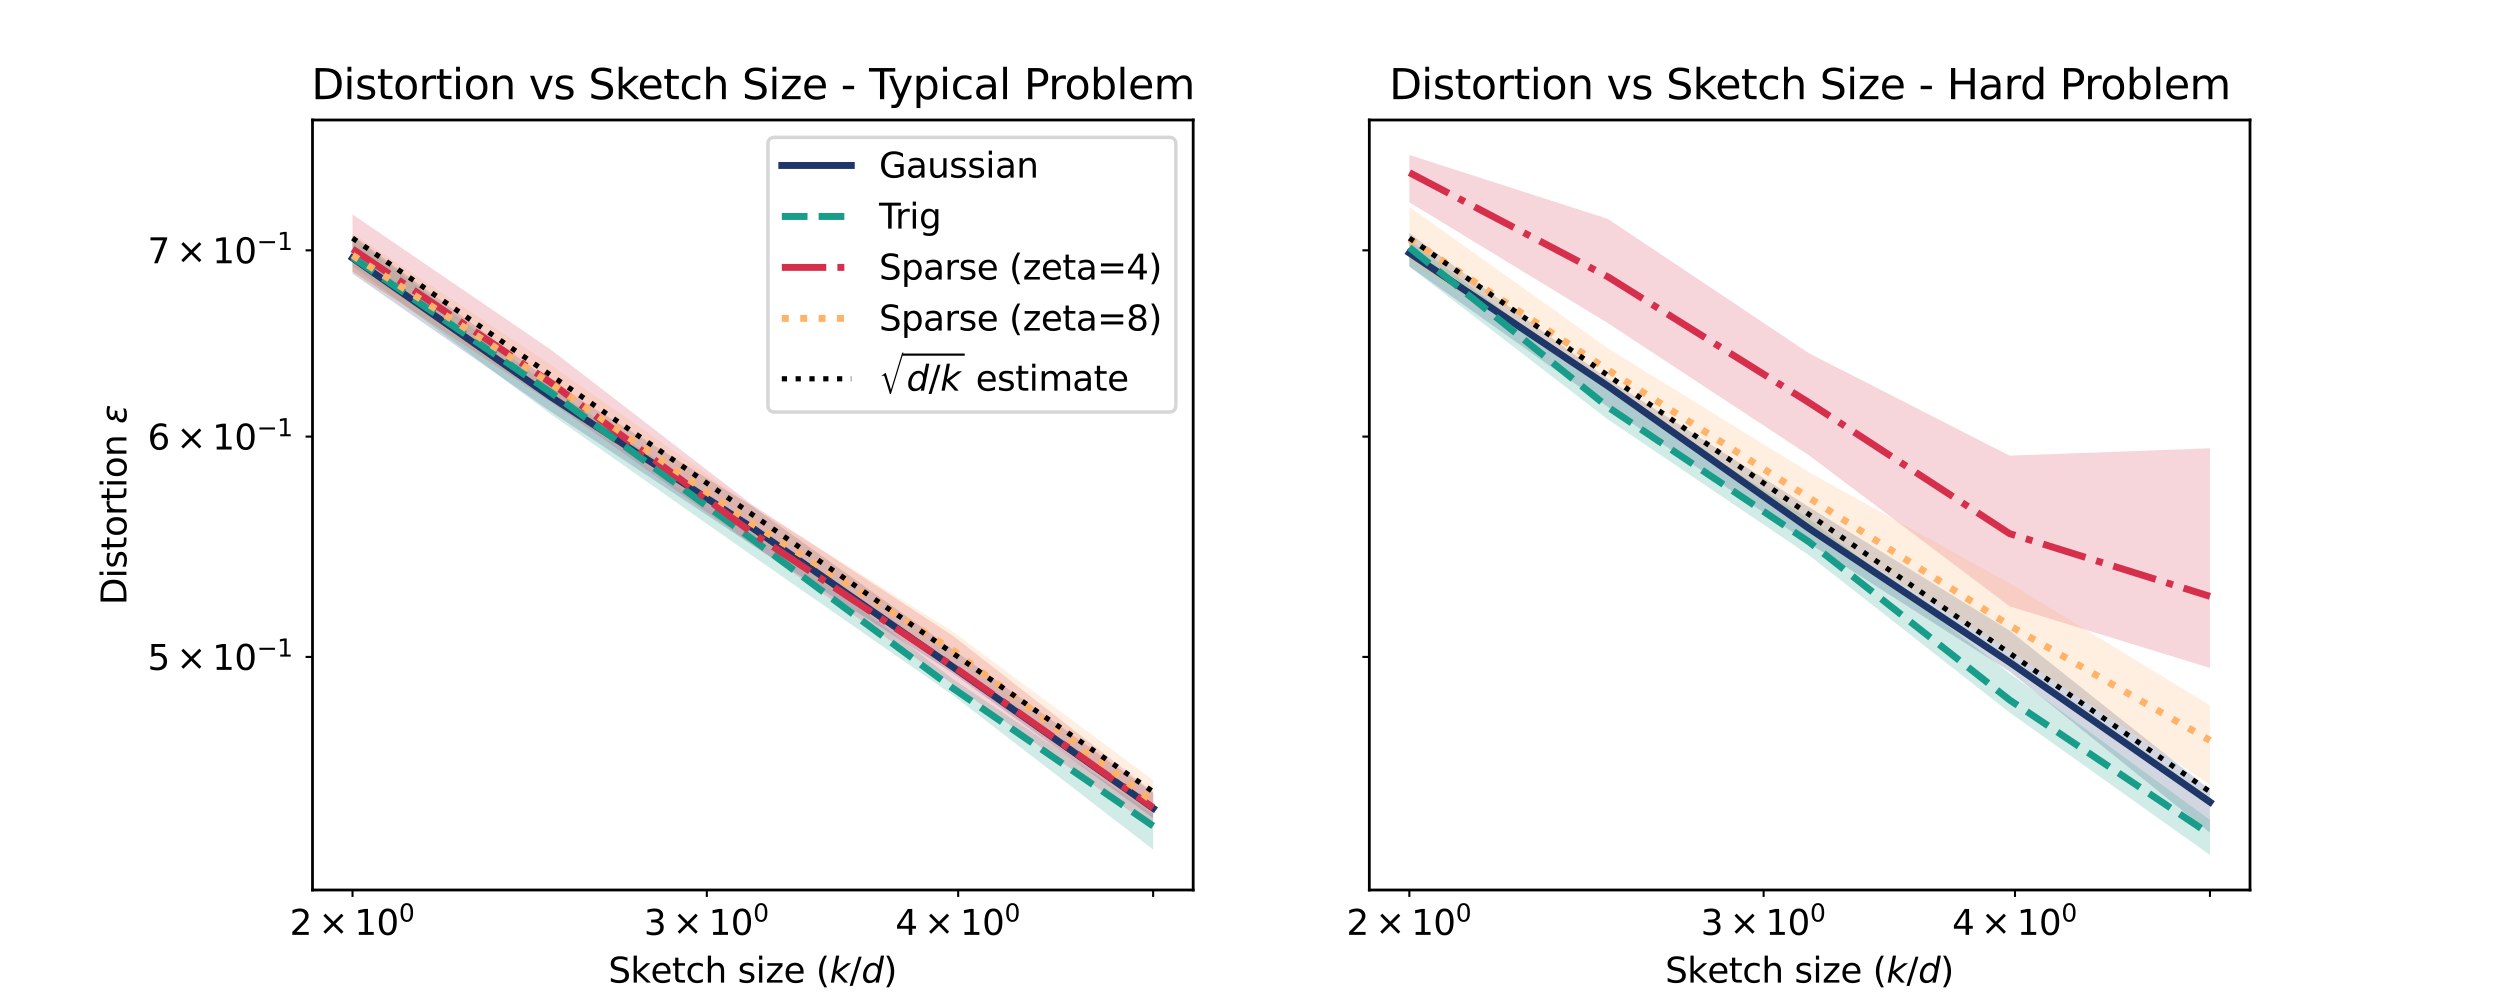 <?xml version="1.0" encoding="utf-8" standalone="no"?>
<!DOCTYPE svg PUBLIC "-//W3C//DTD SVG 1.1//EN"
  "http://www.w3.org/Graphics/SVG/1.1/DTD/svg11.dtd">
<svg xmlns:xlink="http://www.w3.org/1999/xlink" width="720pt" height="288pt" viewBox="0 0 720 288" xmlns="http://www.w3.org/2000/svg" version="1.1">
 <defs>
  <style type="text/css">*{stroke-linejoin: round; stroke-linecap: butt}</style>
 </defs>
 <g id="figure_1">
  <g id="patch_1">
   <path d="M 0 288 
L 720 288 
L 720 0 
L 0 0 
z
" style="fill: #ffffff"/>
  </g>
  <g id="axes_1">
   <g id="patch_2">
    <path d="M 90 256.32 
L 343.636 256.32 
L 343.636 34.56 
L 90 34.56 
z
" style="fill: #ffffff"/>
   </g>
   <g id="PolyCollection_1">
    <path d="M 101.529 67.763 
L 101.529 78.806 
L 158.686 118.578 
L 216.637 157.011 
L 274.377 193.891 
L 332.107 235.598 
L 332.107 228.342 
L 332.107 228.342 
L 274.377 186.981 
L 216.637 145.793 
L 158.686 109.908 
L 101.529 67.763 
z
" clip-path="url(#pd3608e99d9)" style="fill: #1e3668; fill-opacity: 0.2"/>
   </g>
   <g id="PolyCollection_2">
    <path d="M 101.529 68.13 
L 101.529 76.683 
L 158.686 119.328 
L 216.637 160.026 
L 274.377 200.189 
L 332.107 244.676 
L 332.107 234.236 
L 332.107 234.236 
L 274.377 195.541 
L 216.637 151.279 
L 158.686 111.619 
L 101.529 68.13 
z
" clip-path="url(#pd3608e99d9)" style="fill: #199d8b; fill-opacity: 0.2"/>
   </g>
   <g id="PolyCollection_3">
    <path d="M 101.529 61.755 
L 101.529 78.164 
L 158.686 115.779 
L 216.637 156.81 
L 274.377 196.991 
L 332.107 238.387 
L 332.107 228.068 
L 332.107 228.068 
L 274.377 183.063 
L 216.637 145.38 
L 158.686 100.737 
L 101.529 61.755 
z
" clip-path="url(#pd3608e99d9)" style="fill: #d52f4c; fill-opacity: 0.2"/>
   </g>
   <g id="PolyCollection_4">
    <path d="M 101.529 67.262 
L 101.529 78.158 
L 158.686 115.506 
L 216.637 154.73 
L 274.377 193.469 
L 332.107 234.984 
L 332.107 224.715 
L 332.107 224.715 
L 274.377 181.899 
L 216.637 145.771 
L 158.686 105.146 
L 101.529 67.262 
z
" clip-path="url(#pd3608e99d9)" style="fill: #ffb268; fill-opacity: 0.2"/>
   </g>
   <g id="matplotlib.axis_1">
    <g id="xtick_1">
     <g id="line2d_1">
      <defs>
       <path id="m81499f691a" d="M 0 0 
L 0 2 
" style="stroke: #000000; stroke-width: 0.6"/>
      </defs>
      <g>
       <use xlink:href="#m81499f691a" x="101.529" y="256.32" style="stroke: #000000; stroke-width: 0.6"/>
      </g>
     </g>
     <g id="text_1">
      <!-- $\mathdefault{2\times10^{0}}$ -->
      <g transform="translate(83.429 269.318) scale(0.1 -0.1)">
       <defs>
        <path id="DejaVuSans-32" d="M 1228 531 
L 3431 531 
L 3431 0 
L 469 0 
L 469 531 
Q 828 903 1448 1529 
Q 2069 2156 2228 2338 
Q 2531 2678 2651 2914 
Q 2772 3150 2772 3378 
Q 2772 3750 2511 3984 
Q 2250 4219 1831 4219 
Q 1534 4219 1204 4116 
Q 875 4013 500 3803 
L 500 4441 
Q 881 4594 1212 4672 
Q 1544 4750 1819 4750 
Q 2544 4750 2975 4387 
Q 3406 4025 3406 3419 
Q 3406 3131 3298 2873 
Q 3191 2616 2906 2266 
Q 2828 2175 2409 1742 
Q 1991 1309 1228 531 
z
" transform="scale(0.016)"/>
        <path id="DejaVuSans-d7" d="M 4488 3438 
L 3059 2003 
L 4488 575 
L 4116 197 
L 2681 1631 
L 1247 197 
L 878 575 
L 2303 2003 
L 878 3438 
L 1247 3816 
L 2681 2381 
L 4116 3816 
L 4488 3438 
z
" transform="scale(0.016)"/>
        <path id="DejaVuSans-31" d="M 794 531 
L 1825 531 
L 1825 4091 
L 703 3866 
L 703 4441 
L 1819 4666 
L 2450 4666 
L 2450 531 
L 3481 531 
L 3481 0 
L 794 0 
L 794 531 
z
" transform="scale(0.016)"/>
        <path id="DejaVuSans-30" d="M 2034 4250 
Q 1547 4250 1301 3770 
Q 1056 3291 1056 2328 
Q 1056 1369 1301 889 
Q 1547 409 2034 409 
Q 2525 409 2770 889 
Q 3016 1369 3016 2328 
Q 3016 3291 2770 3770 
Q 2525 4250 2034 4250 
z
M 2034 4750 
Q 2819 4750 3233 4129 
Q 3647 3509 3647 2328 
Q 3647 1150 3233 529 
Q 2819 -91 2034 -91 
Q 1250 -91 836 529 
Q 422 1150 422 2328 
Q 422 3509 836 4129 
Q 1250 4750 2034 4750 
z
" transform="scale(0.016)"/>
       </defs>
       <use xlink:href="#DejaVuSans-32" transform="translate(0 0.766)"/>
       <use xlink:href="#DejaVuSans-d7" transform="translate(83.105 0.766)"/>
       <use xlink:href="#DejaVuSans-31" transform="translate(186.377 0.766)"/>
       <use xlink:href="#DejaVuSans-30" transform="translate(250 0.766)"/>
       <use xlink:href="#DejaVuSans-30" transform="translate(314.58 39.047) scale(0.7)"/>
      </g>
     </g>
    </g>
    <g id="xtick_2">
     <g id="line2d_2">
      <g>
       <use xlink:href="#m81499f691a" x="203.562" y="256.32" style="stroke: #000000; stroke-width: 0.6"/>
      </g>
     </g>
     <g id="text_2">
      <!-- $\mathdefault{3\times10^{0}}$ -->
      <g transform="translate(185.462 269.318) scale(0.1 -0.1)">
       <defs>
        <path id="DejaVuSans-33" d="M 2597 2516 
Q 3050 2419 3304 2112 
Q 3559 1806 3559 1356 
Q 3559 666 3084 287 
Q 2609 -91 1734 -91 
Q 1441 -91 1130 -33 
Q 819 25 488 141 
L 488 750 
Q 750 597 1062 519 
Q 1375 441 1716 441 
Q 2309 441 2620 675 
Q 2931 909 2931 1356 
Q 2931 1769 2642 2001 
Q 2353 2234 1838 2234 
L 1294 2234 
L 1294 2753 
L 1863 2753 
Q 2328 2753 2575 2939 
Q 2822 3125 2822 3475 
Q 2822 3834 2567 4026 
Q 2313 4219 1838 4219 
Q 1578 4219 1281 4162 
Q 984 4106 628 3988 
L 628 4550 
Q 988 4650 1302 4700 
Q 1616 4750 1894 4750 
Q 2613 4750 3031 4423 
Q 3450 4097 3450 3541 
Q 3450 3153 3228 2886 
Q 3006 2619 2597 2516 
z
" transform="scale(0.016)"/>
       </defs>
       <use xlink:href="#DejaVuSans-33" transform="translate(0 0.766)"/>
       <use xlink:href="#DejaVuSans-d7" transform="translate(83.105 0.766)"/>
       <use xlink:href="#DejaVuSans-31" transform="translate(186.377 0.766)"/>
       <use xlink:href="#DejaVuSans-30" transform="translate(250 0.766)"/>
       <use xlink:href="#DejaVuSans-30" transform="translate(314.58 39.047) scale(0.7)"/>
      </g>
     </g>
    </g>
    <g id="xtick_3">
     <g id="line2d_3">
      <g>
       <use xlink:href="#m81499f691a" x="275.955" y="256.32" style="stroke: #000000; stroke-width: 0.6"/>
      </g>
     </g>
     <g id="text_3">
      <!-- $\mathdefault{4\times10^{0}}$ -->
      <g transform="translate(257.855 269.318) scale(0.1 -0.1)">
       <defs>
        <path id="DejaVuSans-34" d="M 2419 4116 
L 825 1625 
L 2419 1625 
L 2419 4116 
z
M 2253 4666 
L 3047 4666 
L 3047 1625 
L 3713 1625 
L 3713 1100 
L 3047 1100 
L 3047 0 
L 2419 0 
L 2419 1100 
L 313 1100 
L 313 1709 
L 2253 4666 
z
" transform="scale(0.016)"/>
       </defs>
       <use xlink:href="#DejaVuSans-34" transform="translate(0 0.766)"/>
       <use xlink:href="#DejaVuSans-d7" transform="translate(83.105 0.766)"/>
       <use xlink:href="#DejaVuSans-31" transform="translate(186.377 0.766)"/>
       <use xlink:href="#DejaVuSans-30" transform="translate(250 0.766)"/>
       <use xlink:href="#DejaVuSans-30" transform="translate(314.58 39.047) scale(0.7)"/>
      </g>
     </g>
    </g>
    <g id="xtick_4">
     <g id="line2d_4">
      <g>
       <use xlink:href="#m81499f691a" x="332.107" y="256.32" style="stroke: #000000; stroke-width: 0.6"/>
      </g>
     </g>
    </g>
    <g id="text_4">
     <!-- Sketch size ($k/d$) -->
     <g transform="translate(175.218 282.997) scale(0.1 -0.1)">
      <defs>
       <path id="DejaVuSans-53" d="M 3425 4513 
L 3425 3897 
Q 3066 4069 2747 4153 
Q 2428 4238 2131 4238 
Q 1616 4238 1336 4038 
Q 1056 3838 1056 3469 
Q 1056 3159 1242 3001 
Q 1428 2844 1947 2747 
L 2328 2669 
Q 3034 2534 3370 2195 
Q 3706 1856 3706 1288 
Q 3706 609 3251 259 
Q 2797 -91 1919 -91 
Q 1588 -91 1214 -16 
Q 841 59 441 206 
L 441 856 
Q 825 641 1194 531 
Q 1563 422 1919 422 
Q 2459 422 2753 634 
Q 3047 847 3047 1241 
Q 3047 1584 2836 1778 
Q 2625 1972 2144 2069 
L 1759 2144 
Q 1053 2284 737 2584 
Q 422 2884 422 3419 
Q 422 4038 858 4394 
Q 1294 4750 2059 4750 
Q 2388 4750 2728 4690 
Q 3069 4631 3425 4513 
z
" transform="scale(0.016)"/>
       <path id="DejaVuSans-6b" d="M 581 4863 
L 1159 4863 
L 1159 1991 
L 2875 3500 
L 3609 3500 
L 1753 1863 
L 3688 0 
L 2938 0 
L 1159 1709 
L 1159 0 
L 581 0 
L 581 4863 
z
" transform="scale(0.016)"/>
       <path id="DejaVuSans-65" d="M 3597 1894 
L 3597 1613 
L 953 1613 
Q 991 1019 1311 708 
Q 1631 397 2203 397 
Q 2534 397 2845 478 
Q 3156 559 3463 722 
L 3463 178 
Q 3153 47 2828 -22 
Q 2503 -91 2169 -91 
Q 1331 -91 842 396 
Q 353 884 353 1716 
Q 353 2575 817 3079 
Q 1281 3584 2069 3584 
Q 2775 3584 3186 3129 
Q 3597 2675 3597 1894 
z
M 3022 2063 
Q 3016 2534 2758 2815 
Q 2500 3097 2075 3097 
Q 1594 3097 1305 2825 
Q 1016 2553 972 2059 
L 3022 2063 
z
" transform="scale(0.016)"/>
       <path id="DejaVuSans-74" d="M 1172 4494 
L 1172 3500 
L 2356 3500 
L 2356 3053 
L 1172 3053 
L 1172 1153 
Q 1172 725 1289 603 
Q 1406 481 1766 481 
L 2356 481 
L 2356 0 
L 1766 0 
Q 1100 0 847 248 
Q 594 497 594 1153 
L 594 3053 
L 172 3053 
L 172 3500 
L 594 3500 
L 594 4494 
L 1172 4494 
z
" transform="scale(0.016)"/>
       <path id="DejaVuSans-63" d="M 3122 3366 
L 3122 2828 
Q 2878 2963 2633 3030 
Q 2388 3097 2138 3097 
Q 1578 3097 1268 2742 
Q 959 2388 959 1747 
Q 959 1106 1268 751 
Q 1578 397 2138 397 
Q 2388 397 2633 464 
Q 2878 531 3122 666 
L 3122 134 
Q 2881 22 2623 -34 
Q 2366 -91 2075 -91 
Q 1284 -91 818 406 
Q 353 903 353 1747 
Q 353 2603 823 3093 
Q 1294 3584 2113 3584 
Q 2378 3584 2631 3529 
Q 2884 3475 3122 3366 
z
" transform="scale(0.016)"/>
       <path id="DejaVuSans-68" d="M 3513 2113 
L 3513 0 
L 2938 0 
L 2938 2094 
Q 2938 2591 2744 2837 
Q 2550 3084 2163 3084 
Q 1697 3084 1428 2787 
Q 1159 2491 1159 1978 
L 1159 0 
L 581 0 
L 581 4863 
L 1159 4863 
L 1159 2956 
Q 1366 3272 1645 3428 
Q 1925 3584 2291 3584 
Q 2894 3584 3203 3211 
Q 3513 2838 3513 2113 
z
" transform="scale(0.016)"/>
       <path id="DejaVuSans-20" transform="scale(0.016)"/>
       <path id="DejaVuSans-73" d="M 2834 3397 
L 2834 2853 
Q 2591 2978 2328 3040 
Q 2066 3103 1784 3103 
Q 1356 3103 1142 2972 
Q 928 2841 928 2578 
Q 928 2378 1081 2264 
Q 1234 2150 1697 2047 
L 1894 2003 
Q 2506 1872 2764 1633 
Q 3022 1394 3022 966 
Q 3022 478 2636 193 
Q 2250 -91 1575 -91 
Q 1294 -91 989 -36 
Q 684 19 347 128 
L 347 722 
Q 666 556 975 473 
Q 1284 391 1588 391 
Q 1994 391 2212 530 
Q 2431 669 2431 922 
Q 2431 1156 2273 1281 
Q 2116 1406 1581 1522 
L 1381 1569 
Q 847 1681 609 1914 
Q 372 2147 372 2553 
Q 372 3047 722 3315 
Q 1072 3584 1716 3584 
Q 2034 3584 2315 3537 
Q 2597 3491 2834 3397 
z
" transform="scale(0.016)"/>
       <path id="DejaVuSans-69" d="M 603 3500 
L 1178 3500 
L 1178 0 
L 603 0 
L 603 3500 
z
M 603 4863 
L 1178 4863 
L 1178 4134 
L 603 4134 
L 603 4863 
z
" transform="scale(0.016)"/>
       <path id="DejaVuSans-7a" d="M 353 3500 
L 3084 3500 
L 3084 2975 
L 922 459 
L 3084 459 
L 3084 0 
L 275 0 
L 275 525 
L 2438 3041 
L 353 3041 
L 353 3500 
z
" transform="scale(0.016)"/>
       <path id="DejaVuSans-28" d="M 1984 4856 
Q 1566 4138 1362 3434 
Q 1159 2731 1159 2009 
Q 1159 1288 1364 580 
Q 1569 -128 1984 -844 
L 1484 -844 
Q 1016 -109 783 600 
Q 550 1309 550 2009 
Q 550 2706 781 3412 
Q 1013 4119 1484 4856 
L 1984 4856 
z
" transform="scale(0.016)"/>
       <path id="DejaVuSans-Oblique-6b" d="M 1172 4863 
L 1747 4863 
L 1197 2028 
L 3169 3500 
L 3916 3500 
L 1716 1825 
L 3322 0 
L 2625 0 
L 1131 1709 
L 800 0 
L 225 0 
L 1172 4863 
z
" transform="scale(0.016)"/>
       <path id="DejaVuSans-2f" d="M 1625 4666 
L 2156 4666 
L 531 -594 
L 0 -594 
L 1625 4666 
z
" transform="scale(0.016)"/>
       <path id="DejaVuSans-Oblique-64" d="M 2675 525 
Q 2444 222 2128 65 
Q 1813 -91 1428 -91 
Q 903 -91 598 267 
Q 294 625 294 1247 
Q 294 1766 478 2236 
Q 663 2706 1013 3078 
Q 1244 3325 1534 3454 
Q 1825 3584 2144 3584 
Q 2481 3584 2739 3421 
Q 2997 3259 3138 2956 
L 3513 4863 
L 4091 4863 
L 3144 0 
L 2566 0 
L 2675 525 
z
M 891 1350 
Q 891 897 1095 644 
Q 1300 391 1663 391 
Q 1931 391 2161 520 
Q 2391 650 2566 903 
Q 2750 1166 2856 1509 
Q 2963 1853 2963 2188 
Q 2963 2622 2758 2865 
Q 2553 3109 2194 3109 
Q 1922 3109 1687 2981 
Q 1453 2853 1288 2613 
Q 1106 2353 998 2009 
Q 891 1666 891 1350 
z
" transform="scale(0.016)"/>
       <path id="DejaVuSans-29" d="M 513 4856 
L 1013 4856 
Q 1481 4119 1714 3412 
Q 1947 2706 1947 2009 
Q 1947 1309 1714 600 
Q 1481 -109 1013 -844 
L 513 -844 
Q 928 -128 1133 580 
Q 1338 1288 1338 2009 
Q 1338 2731 1133 3434 
Q 928 4138 513 4856 
z
" transform="scale(0.016)"/>
      </defs>
      <use xlink:href="#DejaVuSans-53" transform="translate(0 0.016)"/>
      <use xlink:href="#DejaVuSans-6b" transform="translate(63.477 0.016)"/>
      <use xlink:href="#DejaVuSans-65" transform="translate(121.387 0.016)"/>
      <use xlink:href="#DejaVuSans-74" transform="translate(182.91 0.016)"/>
      <use xlink:href="#DejaVuSans-63" transform="translate(222.119 0.016)"/>
      <use xlink:href="#DejaVuSans-68" transform="translate(277.1 0.016)"/>
      <use xlink:href="#DejaVuSans-20" transform="translate(340.479 0.016)"/>
      <use xlink:href="#DejaVuSans-73" transform="translate(372.266 0.016)"/>
      <use xlink:href="#DejaVuSans-69" transform="translate(424.365 0.016)"/>
      <use xlink:href="#DejaVuSans-7a" transform="translate(452.148 0.016)"/>
      <use xlink:href="#DejaVuSans-65" transform="translate(504.639 0.016)"/>
      <use xlink:href="#DejaVuSans-20" transform="translate(566.162 0.016)"/>
      <use xlink:href="#DejaVuSans-28" transform="translate(597.949 0.016)"/>
      <use xlink:href="#DejaVuSans-Oblique-6b" transform="translate(636.963 0.016)"/>
      <use xlink:href="#DejaVuSans-2f" transform="translate(694.873 0.016)"/>
      <use xlink:href="#DejaVuSans-Oblique-64" transform="translate(728.564 0.016)"/>
      <use xlink:href="#DejaVuSans-29" transform="translate(792.041 0.016)"/>
     </g>
    </g>
   </g>
   <g id="matplotlib.axis_2">
    <g id="ytick_1">
     <g id="line2d_5">
      <defs>
       <path id="m4bd25c45be" d="M 0 0 
L -2 0 
" style="stroke: #000000; stroke-width: 0.6"/>
      </defs>
      <g>
       <use xlink:href="#m4bd25c45be" x="90" y="189.198" style="stroke: #000000; stroke-width: 0.6"/>
      </g>
     </g>
     <g id="text_5">
      <!-- $\mathdefault{5\times10^{-1}}$ -->
      <g transform="translate(42.5 192.997) scale(0.1 -0.1)">
       <defs>
        <path id="DejaVuSans-35" d="M 691 4666 
L 3169 4666 
L 3169 4134 
L 1269 4134 
L 1269 2991 
Q 1406 3038 1543 3061 
Q 1681 3084 1819 3084 
Q 2600 3084 3056 2656 
Q 3513 2228 3513 1497 
Q 3513 744 3044 326 
Q 2575 -91 1722 -91 
Q 1428 -91 1123 -41 
Q 819 9 494 109 
L 494 744 
Q 775 591 1075 516 
Q 1375 441 1709 441 
Q 2250 441 2565 725 
Q 2881 1009 2881 1497 
Q 2881 1984 2565 2268 
Q 2250 2553 1709 2553 
Q 1456 2553 1204 2497 
Q 953 2441 691 2322 
L 691 4666 
z
" transform="scale(0.016)"/>
        <path id="DejaVuSans-2212" d="M 678 2272 
L 4684 2272 
L 4684 1741 
L 678 1741 
L 678 2272 
z
" transform="scale(0.016)"/>
       </defs>
       <use xlink:href="#DejaVuSans-35" transform="translate(0 0.684)"/>
       <use xlink:href="#DejaVuSans-d7" transform="translate(83.105 0.684)"/>
       <use xlink:href="#DejaVuSans-31" transform="translate(186.377 0.684)"/>
       <use xlink:href="#DejaVuSans-30" transform="translate(250 0.684)"/>
       <use xlink:href="#DejaVuSans-2212" transform="translate(314.58 38.966) scale(0.7)"/>
       <use xlink:href="#DejaVuSans-31" transform="translate(373.232 38.966) scale(0.7)"/>
      </g>
     </g>
    </g>
    <g id="ytick_2">
     <g id="line2d_6">
      <g>
       <use xlink:href="#m4bd25c45be" x="90" y="125.744" style="stroke: #000000; stroke-width: 0.6"/>
      </g>
     </g>
     <g id="text_6">
      <!-- $\mathdefault{6\times10^{-1}}$ -->
      <g transform="translate(42.5 129.544) scale(0.1 -0.1)">
       <defs>
        <path id="DejaVuSans-36" d="M 2113 2584 
Q 1688 2584 1439 2293 
Q 1191 2003 1191 1497 
Q 1191 994 1439 701 
Q 1688 409 2113 409 
Q 2538 409 2786 701 
Q 3034 994 3034 1497 
Q 3034 2003 2786 2293 
Q 2538 2584 2113 2584 
z
M 3366 4563 
L 3366 3988 
Q 3128 4100 2886 4159 
Q 2644 4219 2406 4219 
Q 1781 4219 1451 3797 
Q 1122 3375 1075 2522 
Q 1259 2794 1537 2939 
Q 1816 3084 2150 3084 
Q 2853 3084 3261 2657 
Q 3669 2231 3669 1497 
Q 3669 778 3244 343 
Q 2819 -91 2113 -91 
Q 1303 -91 875 529 
Q 447 1150 447 2328 
Q 447 3434 972 4092 
Q 1497 4750 2381 4750 
Q 2619 4750 2861 4703 
Q 3103 4656 3366 4563 
z
" transform="scale(0.016)"/>
       </defs>
       <use xlink:href="#DejaVuSans-36" transform="translate(0 0.684)"/>
       <use xlink:href="#DejaVuSans-d7" transform="translate(83.105 0.684)"/>
       <use xlink:href="#DejaVuSans-31" transform="translate(186.377 0.684)"/>
       <use xlink:href="#DejaVuSans-30" transform="translate(250 0.684)"/>
       <use xlink:href="#DejaVuSans-2212" transform="translate(314.58 38.966) scale(0.7)"/>
       <use xlink:href="#DejaVuSans-31" transform="translate(373.232 38.966) scale(0.7)"/>
      </g>
     </g>
    </g>
    <g id="ytick_3">
     <g id="line2d_7">
      <g>
       <use xlink:href="#m4bd25c45be" x="90" y="72.095" style="stroke: #000000; stroke-width: 0.6"/>
      </g>
     </g>
     <g id="text_7">
      <!-- $\mathdefault{7\times10^{-1}}$ -->
      <g transform="translate(42.5 75.894) scale(0.1 -0.1)">
       <defs>
        <path id="DejaVuSans-37" d="M 525 4666 
L 3525 4666 
L 3525 4397 
L 1831 0 
L 1172 0 
L 2766 4134 
L 525 4134 
L 525 4666 
z
" transform="scale(0.016)"/>
       </defs>
       <use xlink:href="#DejaVuSans-37" transform="translate(0 0.684)"/>
       <use xlink:href="#DejaVuSans-d7" transform="translate(83.105 0.684)"/>
       <use xlink:href="#DejaVuSans-31" transform="translate(186.377 0.684)"/>
       <use xlink:href="#DejaVuSans-30" transform="translate(250 0.684)"/>
       <use xlink:href="#DejaVuSans-2212" transform="translate(314.58 38.966) scale(0.7)"/>
       <use xlink:href="#DejaVuSans-31" transform="translate(373.232 38.966) scale(0.7)"/>
      </g>
     </g>
    </g>
    <g id="text_8">
     <!-- Distortion $\varepsilon$ -->
     <g transform="translate(36.42 174.24) rotate(-90) scale(0.1 -0.1)">
      <defs>
       <path id="DejaVuSans-44" d="M 1259 4147 
L 1259 519 
L 2022 519 
Q 2988 519 3436 956 
Q 3884 1394 3884 2338 
Q 3884 3275 3436 3711 
Q 2988 4147 2022 4147 
L 1259 4147 
z
M 628 4666 
L 1925 4666 
Q 3281 4666 3915 4102 
Q 4550 3538 4550 2338 
Q 4550 1131 3912 565 
Q 3275 0 1925 0 
L 628 0 
L 628 4666 
z
" transform="scale(0.016)"/>
       <path id="DejaVuSans-6f" d="M 1959 3097 
Q 1497 3097 1228 2736 
Q 959 2375 959 1747 
Q 959 1119 1226 758 
Q 1494 397 1959 397 
Q 2419 397 2687 759 
Q 2956 1122 2956 1747 
Q 2956 2369 2687 2733 
Q 2419 3097 1959 3097 
z
M 1959 3584 
Q 2709 3584 3137 3096 
Q 3566 2609 3566 1747 
Q 3566 888 3137 398 
Q 2709 -91 1959 -91 
Q 1206 -91 779 398 
Q 353 888 353 1747 
Q 353 2609 779 3096 
Q 1206 3584 1959 3584 
z
" transform="scale(0.016)"/>
       <path id="DejaVuSans-72" d="M 2631 2963 
Q 2534 3019 2420 3045 
Q 2306 3072 2169 3072 
Q 1681 3072 1420 2755 
Q 1159 2438 1159 1844 
L 1159 0 
L 581 0 
L 581 3500 
L 1159 3500 
L 1159 2956 
Q 1341 3275 1631 3429 
Q 1922 3584 2338 3584 
Q 2397 3584 2469 3576 
Q 2541 3569 2628 3553 
L 2631 2963 
z
" transform="scale(0.016)"/>
       <path id="DejaVuSans-6e" d="M 3513 2113 
L 3513 0 
L 2938 0 
L 2938 2094 
Q 2938 2591 2744 2837 
Q 2550 3084 2163 3084 
Q 1697 3084 1428 2787 
Q 1159 2491 1159 1978 
L 1159 0 
L 581 0 
L 581 3500 
L 1159 3500 
L 1159 2956 
Q 1366 3272 1645 3428 
Q 1925 3584 2291 3584 
Q 2894 3584 3203 3211 
Q 3513 2838 3513 2113 
z
" transform="scale(0.016)"/>
       <path id="DejaVuSans-Oblique-3b5" d="M 1263 1888 
Q 925 1963 778 2166 
Q 669 2309 669 2503 
Q 669 3034 1175 3344 
Q 1575 3588 2188 3588 
Q 2425 3588 2684 3550 
Q 2944 3513 3234 3438 
L 3134 2916 
Q 2847 3006 2606 3047 
Q 2359 3088 2138 3088 
Q 1766 3088 1522 2944 
Q 1228 2772 1228 2522 
Q 1228 2356 1381 2241 
Q 1563 2103 1925 2103 
L 2409 2103 
L 2319 1628 
L 1856 1628 
Q 1425 1628 1172 1469 
Q 828 1253 828 916 
Q 828 703 1013 563 
Q 1244 388 1716 388 
Q 2006 388 2284 444 
Q 2563 503 2806 619 
L 2700 84 
Q 2403 -3 2131 -47 
Q 1859 -91 1609 -91 
Q 866 -91 516 194 
Q 250 413 250 781 
Q 250 1278 600 1584 
Q 859 1813 1263 1888 
z
" transform="scale(0.016)"/>
      </defs>
      <use xlink:href="#DejaVuSans-44" transform="translate(0 0.016)"/>
      <use xlink:href="#DejaVuSans-69" transform="translate(77.002 0.016)"/>
      <use xlink:href="#DejaVuSans-73" transform="translate(104.785 0.016)"/>
      <use xlink:href="#DejaVuSans-74" transform="translate(156.885 0.016)"/>
      <use xlink:href="#DejaVuSans-6f" transform="translate(196.094 0.016)"/>
      <use xlink:href="#DejaVuSans-72" transform="translate(257.275 0.016)"/>
      <use xlink:href="#DejaVuSans-74" transform="translate(298.389 0.016)"/>
      <use xlink:href="#DejaVuSans-69" transform="translate(337.598 0.016)"/>
      <use xlink:href="#DejaVuSans-6f" transform="translate(365.381 0.016)"/>
      <use xlink:href="#DejaVuSans-6e" transform="translate(426.562 0.016)"/>
      <use xlink:href="#DejaVuSans-20" transform="translate(489.941 0.016)"/>
      <use xlink:href="#DejaVuSans-Oblique-3b5" transform="translate(521.729 0.016)"/>
     </g>
    </g>
   </g>
   <g id="line2d_8">
    <path d="M 101.529 74.322 
L 158.686 114.333 
L 216.637 152.008 
L 274.377 192.05 
L 332.107 232.769 
" clip-path="url(#pd3608e99d9)" style="fill: none; stroke: #1e3668; stroke-width: 2; stroke-linecap: square"/>
   </g>
   <g id="line2d_9">
    <path d="M 101.529 74.129 
L 158.686 113.068 
L 216.637 155.254 
L 274.377 198.175 
L 332.107 237.887 
" clip-path="url(#pd3608e99d9)" style="fill: none; stroke-dasharray: 7.4,3.2; stroke-dashoffset: 0; stroke: #199d8b; stroke-width: 2"/>
   </g>
   <g id="line2d_10">
    <path d="M 101.529 71.725 
L 158.686 110.248 
L 216.637 153.464 
L 274.377 191.833 
L 332.107 232.603 
" clip-path="url(#pd3608e99d9)" style="fill: none; stroke-dasharray: 12.8,3.2,2,3.2; stroke-dashoffset: 0; stroke: #d52f4c; stroke-width: 2"/>
   </g>
   <g id="line2d_11">
    <path d="M 101.529 73.517 
L 158.686 110.432 
L 216.637 150.806 
L 274.377 187.214 
L 332.107 230.883 
" clip-path="url(#pd3608e99d9)" style="fill: none; stroke-dasharray: 2,3.3; stroke-dashoffset: 0; stroke: #ffb268; stroke-width: 2"/>
   </g>
   <g id="line2d_12">
    <path d="M 101.529 68.579 
L 158.686 108.105 
L 216.637 148.179 
L 274.377 188.107 
L 332.107 228.028 
" clip-path="url(#pd3608e99d9)" style="fill: none; stroke-dasharray: 1.5,2.475; stroke-dashoffset: 0; stroke: #000000; stroke-width: 1.5"/>
   </g>
   <g id="patch_3">
    <path d="M 90 256.32 
L 90 34.56 
" style="fill: none; stroke: #000000; stroke-width: 0.8; stroke-linejoin: miter; stroke-linecap: square"/>
   </g>
   <g id="patch_4">
    <path d="M 343.636 256.32 
L 343.636 34.56 
" style="fill: none; stroke: #000000; stroke-width: 0.8; stroke-linejoin: miter; stroke-linecap: square"/>
   </g>
   <g id="patch_5">
    <path d="M 90 256.32 
L 343.636 256.32 
" style="fill: none; stroke: #000000; stroke-width: 0.8; stroke-linejoin: miter; stroke-linecap: square"/>
   </g>
   <g id="patch_6">
    <path d="M 90 34.56 
L 343.636 34.56 
" style="fill: none; stroke: #000000; stroke-width: 0.8; stroke-linejoin: miter; stroke-linecap: square"/>
   </g>
   <g id="text_9">
    <!-- Distortion vs Sketch Size - Typical Problem -->
    <g transform="translate(89.687 28.56) scale(0.12 -0.12)">
     <defs>
      <path id="DejaVuSans-76" d="M 191 3500 
L 800 3500 
L 1894 563 
L 2988 3500 
L 3597 3500 
L 2284 0 
L 1503 0 
L 191 3500 
z
" transform="scale(0.016)"/>
      <path id="DejaVuSans-2d" d="M 313 2009 
L 1997 2009 
L 1997 1497 
L 313 1497 
L 313 2009 
z
" transform="scale(0.016)"/>
      <path id="DejaVuSans-54" d="M -19 4666 
L 3928 4666 
L 3928 4134 
L 2272 4134 
L 2272 0 
L 1638 0 
L 1638 4134 
L -19 4134 
L -19 4666 
z
" transform="scale(0.016)"/>
      <path id="DejaVuSans-79" d="M 2059 -325 
Q 1816 -950 1584 -1140 
Q 1353 -1331 966 -1331 
L 506 -1331 
L 506 -850 
L 844 -850 
Q 1081 -850 1212 -737 
Q 1344 -625 1503 -206 
L 1606 56 
L 191 3500 
L 800 3500 
L 1894 763 
L 2988 3500 
L 3597 3500 
L 2059 -325 
z
" transform="scale(0.016)"/>
      <path id="DejaVuSans-70" d="M 1159 525 
L 1159 -1331 
L 581 -1331 
L 581 3500 
L 1159 3500 
L 1159 2969 
Q 1341 3281 1617 3432 
Q 1894 3584 2278 3584 
Q 2916 3584 3314 3078 
Q 3713 2572 3713 1747 
Q 3713 922 3314 415 
Q 2916 -91 2278 -91 
Q 1894 -91 1617 61 
Q 1341 213 1159 525 
z
M 3116 1747 
Q 3116 2381 2855 2742 
Q 2594 3103 2138 3103 
Q 1681 3103 1420 2742 
Q 1159 2381 1159 1747 
Q 1159 1113 1420 752 
Q 1681 391 2138 391 
Q 2594 391 2855 752 
Q 3116 1113 3116 1747 
z
" transform="scale(0.016)"/>
      <path id="DejaVuSans-61" d="M 2194 1759 
Q 1497 1759 1228 1600 
Q 959 1441 959 1056 
Q 959 750 1161 570 
Q 1363 391 1709 391 
Q 2188 391 2477 730 
Q 2766 1069 2766 1631 
L 2766 1759 
L 2194 1759 
z
M 3341 1997 
L 3341 0 
L 2766 0 
L 2766 531 
Q 2569 213 2275 61 
Q 1981 -91 1556 -91 
Q 1019 -91 701 211 
Q 384 513 384 1019 
Q 384 1609 779 1909 
Q 1175 2209 1959 2209 
L 2766 2209 
L 2766 2266 
Q 2766 2663 2505 2880 
Q 2244 3097 1772 3097 
Q 1472 3097 1187 3025 
Q 903 2953 641 2809 
L 641 3341 
Q 956 3463 1253 3523 
Q 1550 3584 1831 3584 
Q 2591 3584 2966 3190 
Q 3341 2797 3341 1997 
z
" transform="scale(0.016)"/>
      <path id="DejaVuSans-6c" d="M 603 4863 
L 1178 4863 
L 1178 0 
L 603 0 
L 603 4863 
z
" transform="scale(0.016)"/>
      <path id="DejaVuSans-50" d="M 1259 4147 
L 1259 2394 
L 2053 2394 
Q 2494 2394 2734 2622 
Q 2975 2850 2975 3272 
Q 2975 3691 2734 3919 
Q 2494 4147 2053 4147 
L 1259 4147 
z
M 628 4666 
L 2053 4666 
Q 2838 4666 3239 4311 
Q 3641 3956 3641 3272 
Q 3641 2581 3239 2228 
Q 2838 1875 2053 1875 
L 1259 1875 
L 1259 0 
L 628 0 
L 628 4666 
z
" transform="scale(0.016)"/>
      <path id="DejaVuSans-62" d="M 3116 1747 
Q 3116 2381 2855 2742 
Q 2594 3103 2138 3103 
Q 1681 3103 1420 2742 
Q 1159 2381 1159 1747 
Q 1159 1113 1420 752 
Q 1681 391 2138 391 
Q 2594 391 2855 752 
Q 3116 1113 3116 1747 
z
M 1159 2969 
Q 1341 3281 1617 3432 
Q 1894 3584 2278 3584 
Q 2916 3584 3314 3078 
Q 3713 2572 3713 1747 
Q 3713 922 3314 415 
Q 2916 -91 2278 -91 
Q 1894 -91 1617 61 
Q 1341 213 1159 525 
L 1159 0 
L 581 0 
L 581 4863 
L 1159 4863 
L 1159 2969 
z
" transform="scale(0.016)"/>
      <path id="DejaVuSans-6d" d="M 3328 2828 
Q 3544 3216 3844 3400 
Q 4144 3584 4550 3584 
Q 5097 3584 5394 3201 
Q 5691 2819 5691 2113 
L 5691 0 
L 5113 0 
L 5113 2094 
Q 5113 2597 4934 2840 
Q 4756 3084 4391 3084 
Q 3944 3084 3684 2787 
Q 3425 2491 3425 1978 
L 3425 0 
L 2847 0 
L 2847 2094 
Q 2847 2600 2669 2842 
Q 2491 3084 2119 3084 
Q 1678 3084 1418 2786 
Q 1159 2488 1159 1978 
L 1159 0 
L 581 0 
L 581 3500 
L 1159 3500 
L 1159 2956 
Q 1356 3278 1631 3431 
Q 1906 3584 2284 3584 
Q 2666 3584 2933 3390 
Q 3200 3197 3328 2828 
z
" transform="scale(0.016)"/>
     </defs>
     <use xlink:href="#DejaVuSans-44"/>
     <use xlink:href="#DejaVuSans-69" x="77.002"/>
     <use xlink:href="#DejaVuSans-73" x="104.785"/>
     <use xlink:href="#DejaVuSans-74" x="156.885"/>
     <use xlink:href="#DejaVuSans-6f" x="196.094"/>
     <use xlink:href="#DejaVuSans-72" x="257.275"/>
     <use xlink:href="#DejaVuSans-74" x="298.389"/>
     <use xlink:href="#DejaVuSans-69" x="337.598"/>
     <use xlink:href="#DejaVuSans-6f" x="365.381"/>
     <use xlink:href="#DejaVuSans-6e" x="426.562"/>
     <use xlink:href="#DejaVuSans-20" x="489.941"/>
     <use xlink:href="#DejaVuSans-76" x="521.729"/>
     <use xlink:href="#DejaVuSans-73" x="580.908"/>
     <use xlink:href="#DejaVuSans-20" x="633.008"/>
     <use xlink:href="#DejaVuSans-53" x="664.795"/>
     <use xlink:href="#DejaVuSans-6b" x="728.271"/>
     <use xlink:href="#DejaVuSans-65" x="782.557"/>
     <use xlink:href="#DejaVuSans-74" x="844.08"/>
     <use xlink:href="#DejaVuSans-63" x="883.289"/>
     <use xlink:href="#DejaVuSans-68" x="938.27"/>
     <use xlink:href="#DejaVuSans-20" x="1001.648"/>
     <use xlink:href="#DejaVuSans-53" x="1033.436"/>
     <use xlink:href="#DejaVuSans-69" x="1096.912"/>
     <use xlink:href="#DejaVuSans-7a" x="1124.695"/>
     <use xlink:href="#DejaVuSans-65" x="1177.186"/>
     <use xlink:href="#DejaVuSans-20" x="1238.709"/>
     <use xlink:href="#DejaVuSans-2d" x="1270.496"/>
     <use xlink:href="#DejaVuSans-20" x="1306.58"/>
     <use xlink:href="#DejaVuSans-54" x="1338.367"/>
     <use xlink:href="#DejaVuSans-79" x="1383.826"/>
     <use xlink:href="#DejaVuSans-70" x="1443.006"/>
     <use xlink:href="#DejaVuSans-69" x="1506.482"/>
     <use xlink:href="#DejaVuSans-63" x="1534.266"/>
     <use xlink:href="#DejaVuSans-61" x="1589.246"/>
     <use xlink:href="#DejaVuSans-6c" x="1650.525"/>
     <use xlink:href="#DejaVuSans-20" x="1678.309"/>
     <use xlink:href="#DejaVuSans-50" x="1710.096"/>
     <use xlink:href="#DejaVuSans-72" x="1768.648"/>
     <use xlink:href="#DejaVuSans-6f" x="1807.512"/>
     <use xlink:href="#DejaVuSans-62" x="1868.693"/>
     <use xlink:href="#DejaVuSans-6c" x="1932.17"/>
     <use xlink:href="#DejaVuSans-65" x="1959.953"/>
     <use xlink:href="#DejaVuSans-6d" x="2021.477"/>
    </g>
   </g>
   <g id="legend_1">
    <g id="patch_7">
     <path d="M 223.164 118.672 
L 336.636 118.672 
Q 338.636 118.672 338.636 116.672 
L 338.636 41.56 
Q 338.636 39.56 336.636 39.56 
L 223.164 39.56 
Q 221.164 39.56 221.164 41.56 
L 221.164 116.672 
Q 221.164 118.672 223.164 118.672 
z
" style="fill: #ffffff; opacity: 0.8; stroke: #cccccc; stroke-linejoin: miter"/>
    </g>
    <g id="line2d_13">
     <path d="M 225.164 47.658 
L 235.164 47.658 
L 245.164 47.658 
" style="fill: none; stroke: #1e3668; stroke-width: 2; stroke-linecap: square"/>
    </g>
    <g id="text_10">
     <!-- Gaussian -->
     <g transform="translate(253.164 51.158) scale(0.1 -0.1)">
      <defs>
       <path id="DejaVuSans-47" d="M 3809 666 
L 3809 1919 
L 2778 1919 
L 2778 2438 
L 4434 2438 
L 4434 434 
Q 4069 175 3628 42 
Q 3188 -91 2688 -91 
Q 1594 -91 976 548 
Q 359 1188 359 2328 
Q 359 3472 976 4111 
Q 1594 4750 2688 4750 
Q 3144 4750 3555 4637 
Q 3966 4525 4313 4306 
L 4313 3634 
Q 3963 3931 3569 4081 
Q 3175 4231 2741 4231 
Q 1884 4231 1454 3753 
Q 1025 3275 1025 2328 
Q 1025 1384 1454 906 
Q 1884 428 2741 428 
Q 3075 428 3337 486 
Q 3600 544 3809 666 
z
" transform="scale(0.016)"/>
       <path id="DejaVuSans-75" d="M 544 1381 
L 544 3500 
L 1119 3500 
L 1119 1403 
Q 1119 906 1312 657 
Q 1506 409 1894 409 
Q 2359 409 2629 706 
Q 2900 1003 2900 1516 
L 2900 3500 
L 3475 3500 
L 3475 0 
L 2900 0 
L 2900 538 
Q 2691 219 2414 64 
Q 2138 -91 1772 -91 
Q 1169 -91 856 284 
Q 544 659 544 1381 
z
M 1991 3584 
L 1991 3584 
z
" transform="scale(0.016)"/>
      </defs>
      <use xlink:href="#DejaVuSans-47"/>
      <use xlink:href="#DejaVuSans-61" x="77.49"/>
      <use xlink:href="#DejaVuSans-75" x="138.77"/>
      <use xlink:href="#DejaVuSans-73" x="202.148"/>
      <use xlink:href="#DejaVuSans-73" x="254.248"/>
      <use xlink:href="#DejaVuSans-69" x="306.348"/>
      <use xlink:href="#DejaVuSans-61" x="334.131"/>
      <use xlink:href="#DejaVuSans-6e" x="395.41"/>
     </g>
    </g>
    <g id="line2d_14">
     <path d="M 225.164 62.337 
L 235.164 62.337 
L 245.164 62.337 
" style="fill: none; stroke-dasharray: 7.4,3.2; stroke-dashoffset: 0; stroke: #199d8b; stroke-width: 2"/>
    </g>
    <g id="text_11">
     <!-- Trig -->
     <g transform="translate(253.164 65.837) scale(0.1 -0.1)">
      <defs>
       <path id="DejaVuSans-67" d="M 2906 1791 
Q 2906 2416 2648 2759 
Q 2391 3103 1925 3103 
Q 1463 3103 1205 2759 
Q 947 2416 947 1791 
Q 947 1169 1205 825 
Q 1463 481 1925 481 
Q 2391 481 2648 825 
Q 2906 1169 2906 1791 
z
M 3481 434 
Q 3481 -459 3084 -895 
Q 2688 -1331 1869 -1331 
Q 1566 -1331 1297 -1286 
Q 1028 -1241 775 -1147 
L 775 -588 
Q 1028 -725 1275 -790 
Q 1522 -856 1778 -856 
Q 2344 -856 2625 -561 
Q 2906 -266 2906 331 
L 2906 616 
Q 2728 306 2450 153 
Q 2172 0 1784 0 
Q 1141 0 747 490 
Q 353 981 353 1791 
Q 353 2603 747 3093 
Q 1141 3584 1784 3584 
Q 2172 3584 2450 3431 
Q 2728 3278 2906 2969 
L 2906 3500 
L 3481 3500 
L 3481 434 
z
" transform="scale(0.016)"/>
      </defs>
      <use xlink:href="#DejaVuSans-54"/>
      <use xlink:href="#DejaVuSans-72" x="46.334"/>
      <use xlink:href="#DejaVuSans-69" x="87.447"/>
      <use xlink:href="#DejaVuSans-67" x="115.23"/>
     </g>
    </g>
    <g id="line2d_15">
     <path d="M 225.164 77.015 
L 235.164 77.015 
L 245.164 77.015 
" style="fill: none; stroke-dasharray: 12.8,3.2,2,3.2; stroke-dashoffset: 0; stroke: #d52f4c; stroke-width: 2"/>
    </g>
    <g id="text_12">
     <!-- Sparse (zeta=4) -->
     <g transform="translate(253.164 80.515) scale(0.1 -0.1)">
      <defs>
       <path id="DejaVuSans-3d" d="M 678 2906 
L 4684 2906 
L 4684 2381 
L 678 2381 
L 678 2906 
z
M 678 1631 
L 4684 1631 
L 4684 1100 
L 678 1100 
L 678 1631 
z
" transform="scale(0.016)"/>
      </defs>
      <use xlink:href="#DejaVuSans-53"/>
      <use xlink:href="#DejaVuSans-70" x="63.477"/>
      <use xlink:href="#DejaVuSans-61" x="126.953"/>
      <use xlink:href="#DejaVuSans-72" x="188.232"/>
      <use xlink:href="#DejaVuSans-73" x="229.346"/>
      <use xlink:href="#DejaVuSans-65" x="281.445"/>
      <use xlink:href="#DejaVuSans-20" x="342.969"/>
      <use xlink:href="#DejaVuSans-28" x="374.756"/>
      <use xlink:href="#DejaVuSans-7a" x="413.77"/>
      <use xlink:href="#DejaVuSans-65" x="466.26"/>
      <use xlink:href="#DejaVuSans-74" x="527.783"/>
      <use xlink:href="#DejaVuSans-61" x="566.992"/>
      <use xlink:href="#DejaVuSans-3d" x="628.271"/>
      <use xlink:href="#DejaVuSans-34" x="712.061"/>
      <use xlink:href="#DejaVuSans-29" x="775.684"/>
     </g>
    </g>
    <g id="line2d_16">
     <path d="M 225.164 91.693 
L 235.164 91.693 
L 245.164 91.693 
" style="fill: none; stroke-dasharray: 2,3.3; stroke-dashoffset: 0; stroke: #ffb268; stroke-width: 2"/>
    </g>
    <g id="text_13">
     <!-- Sparse (zeta=8) -->
     <g transform="translate(253.164 95.193) scale(0.1 -0.1)">
      <defs>
       <path id="DejaVuSans-38" d="M 2034 2216 
Q 1584 2216 1326 1975 
Q 1069 1734 1069 1313 
Q 1069 891 1326 650 
Q 1584 409 2034 409 
Q 2484 409 2743 651 
Q 3003 894 3003 1313 
Q 3003 1734 2745 1975 
Q 2488 2216 2034 2216 
z
M 1403 2484 
Q 997 2584 770 2862 
Q 544 3141 544 3541 
Q 544 4100 942 4425 
Q 1341 4750 2034 4750 
Q 2731 4750 3128 4425 
Q 3525 4100 3525 3541 
Q 3525 3141 3298 2862 
Q 3072 2584 2669 2484 
Q 3125 2378 3379 2068 
Q 3634 1759 3634 1313 
Q 3634 634 3220 271 
Q 2806 -91 2034 -91 
Q 1263 -91 848 271 
Q 434 634 434 1313 
Q 434 1759 690 2068 
Q 947 2378 1403 2484 
z
M 1172 3481 
Q 1172 3119 1398 2916 
Q 1625 2713 2034 2713 
Q 2441 2713 2670 2916 
Q 2900 3119 2900 3481 
Q 2900 3844 2670 4047 
Q 2441 4250 2034 4250 
Q 1625 4250 1398 4047 
Q 1172 3844 1172 3481 
z
" transform="scale(0.016)"/>
      </defs>
      <use xlink:href="#DejaVuSans-53"/>
      <use xlink:href="#DejaVuSans-70" x="63.477"/>
      <use xlink:href="#DejaVuSans-61" x="126.953"/>
      <use xlink:href="#DejaVuSans-72" x="188.232"/>
      <use xlink:href="#DejaVuSans-73" x="229.346"/>
      <use xlink:href="#DejaVuSans-65" x="281.445"/>
      <use xlink:href="#DejaVuSans-20" x="342.969"/>
      <use xlink:href="#DejaVuSans-28" x="374.756"/>
      <use xlink:href="#DejaVuSans-7a" x="413.77"/>
      <use xlink:href="#DejaVuSans-65" x="466.26"/>
      <use xlink:href="#DejaVuSans-74" x="527.783"/>
      <use xlink:href="#DejaVuSans-61" x="566.992"/>
      <use xlink:href="#DejaVuSans-3d" x="628.271"/>
      <use xlink:href="#DejaVuSans-38" x="712.061"/>
      <use xlink:href="#DejaVuSans-29" x="775.684"/>
     </g>
    </g>
    <g id="line2d_17">
     <path d="M 225.164 109.093 
L 235.164 109.093 
L 245.164 109.093 
" style="fill: none; stroke-dasharray: 1.5,2.475; stroke-dashoffset: 0; stroke: #000000; stroke-width: 1.5"/>
    </g>
    <g id="text_14">
     <!-- $\sqrt{d/k}$ estimate -->
     <g transform="translate(253.164 112.593) scale(0.1 -0.1)">
      <defs>
       <path id="STIXSizeOneSym-Regular-221a" d="M 6970 9933 
L 3373 -1888 
L 3104 -1888 
L 1626 2918 
Q 1555 3149 1465 3251 
Q 1376 3354 1229 3354 
Q 1011 3354 794 3181 
L 717 3309 
L 1766 4115 
L 1926 4115 
L 3379 -602 
L 3405 -602 
L 6605 9933 
L 6970 9933 
z
" transform="scale(0.016)"/>
      </defs>
      <use xlink:href="#STIXSizeOneSym-Regular-221a" transform="translate(0 10.109) scale(0.631)"/>
      <use xlink:href="#DejaVuSans-Oblique-64" transform="translate(79.174 0.766)"/>
      <use xlink:href="#DejaVuSans-2f" transform="translate(142.65 0.766)"/>
      <use xlink:href="#DejaVuSans-Oblique-6b" transform="translate(176.342 0.766)"/>
      <use xlink:href="#DejaVuSans-20" transform="translate(246.752 0.781)"/>
      <use xlink:href="#DejaVuSans-65" transform="translate(278.539 0.781)"/>
      <use xlink:href="#DejaVuSans-73" transform="translate(340.062 0.781)"/>
      <use xlink:href="#DejaVuSans-74" transform="translate(392.162 0.781)"/>
      <use xlink:href="#DejaVuSans-69" transform="translate(431.371 0.781)"/>
      <use xlink:href="#DejaVuSans-6d" transform="translate(459.154 0.781)"/>
      <use xlink:href="#DejaVuSans-61" transform="translate(556.566 0.781)"/>
      <use xlink:href="#DejaVuSans-74" transform="translate(617.845 0.781)"/>
      <use xlink:href="#DejaVuSans-65" transform="translate(657.054 0.781)"/>
      <path d="M 66.674 101.5 
L 66.674 107.75 
L 246.752 107.75 
L 246.752 101.5 
L 66.674 101.5 
z
"/>
     </g>
    </g>
   </g>
  </g>
  <g id="axes_2">
   <g id="patch_8">
    <path d="M 394.364 256.32 
L 648 256.32 
L 648 34.56 
L 394.364 34.56 
z
" style="fill: #ffffff"/>
   </g>
   <g id="PolyCollection_5">
    <path d="M 405.893 67.126 
L 405.893 76.747 
L 463.05 117.208 
L 521.001 156.482 
L 578.741 193.377 
L 636.471 239.821 
L 636.471 227.432 
L 636.471 227.432 
L 578.741 181.589 
L 521.001 146.03 
L 463.05 109.163 
L 405.893 67.126 
z
" clip-path="url(#pc209aad819)" style="fill: #1e3668; fill-opacity: 0.2"/>
   </g>
   <g id="PolyCollection_6">
    <path d="M 405.893 69.216 
L 405.893 76.796 
L 463.05 120.787 
L 521.001 159.918 
L 578.741 205.187 
L 636.471 246.24 
L 636.471 236.147 
L 636.471 236.147 
L 578.741 193.914 
L 521.001 149.413 
L 463.05 112.281 
L 405.893 69.216 
z
" clip-path="url(#pc209aad819)" style="fill: #199d8b; fill-opacity: 0.2"/>
   </g>
   <g id="PolyCollection_7">
    <path d="M 405.893 44.64 
L 405.893 58.278 
L 463.05 93.048 
L 521.001 131.14 
L 578.741 174.609 
L 636.471 192.374 
L 636.471 129.106 
L 636.471 129.106 
L 578.741 131.228 
L 521.001 101.753 
L 463.05 63.042 
L 405.893 44.64 
z
" clip-path="url(#pc209aad819)" style="fill: #d52f4c; fill-opacity: 0.2"/>
   </g>
   <g id="PolyCollection_8">
    <path d="M 405.893 59.576 
L 405.893 75.423 
L 463.05 110.203 
L 521.001 151.517 
L 578.741 187.549 
L 636.471 225.967 
L 636.471 203.132 
L 636.471 203.132 
L 578.741 167.989 
L 521.001 136.008 
L 463.05 100.309 
L 405.893 59.576 
z
" clip-path="url(#pc209aad819)" style="fill: #ffb268; fill-opacity: 0.2"/>
   </g>
   <g id="matplotlib.axis_3">
    <g id="xtick_5">
     <g id="line2d_18">
      <g>
       <use xlink:href="#m81499f691a" x="405.893" y="256.32" style="stroke: #000000; stroke-width: 0.6"/>
      </g>
     </g>
     <g id="text_15">
      <!-- $\mathdefault{2\times10^{0}}$ -->
      <g transform="translate(387.793 269.318) scale(0.1 -0.1)">
       <use xlink:href="#DejaVuSans-32" transform="translate(0 0.766)"/>
       <use xlink:href="#DejaVuSans-d7" transform="translate(83.105 0.766)"/>
       <use xlink:href="#DejaVuSans-31" transform="translate(186.377 0.766)"/>
       <use xlink:href="#DejaVuSans-30" transform="translate(250 0.766)"/>
       <use xlink:href="#DejaVuSans-30" transform="translate(314.58 39.047) scale(0.7)"/>
      </g>
     </g>
    </g>
    <g id="xtick_6">
     <g id="line2d_19">
      <g>
       <use xlink:href="#m81499f691a" x="507.925" y="256.32" style="stroke: #000000; stroke-width: 0.6"/>
      </g>
     </g>
     <g id="text_16">
      <!-- $\mathdefault{3\times10^{0}}$ -->
      <g transform="translate(489.825 269.318) scale(0.1 -0.1)">
       <use xlink:href="#DejaVuSans-33" transform="translate(0 0.766)"/>
       <use xlink:href="#DejaVuSans-d7" transform="translate(83.105 0.766)"/>
       <use xlink:href="#DejaVuSans-31" transform="translate(186.377 0.766)"/>
       <use xlink:href="#DejaVuSans-30" transform="translate(250 0.766)"/>
       <use xlink:href="#DejaVuSans-30" transform="translate(314.58 39.047) scale(0.7)"/>
      </g>
     </g>
    </g>
    <g id="xtick_7">
     <g id="line2d_20">
      <g>
       <use xlink:href="#m81499f691a" x="580.318" y="256.32" style="stroke: #000000; stroke-width: 0.6"/>
      </g>
     </g>
     <g id="text_17">
      <!-- $\mathdefault{4\times10^{0}}$ -->
      <g transform="translate(562.218 269.318) scale(0.1 -0.1)">
       <use xlink:href="#DejaVuSans-34" transform="translate(0 0.766)"/>
       <use xlink:href="#DejaVuSans-d7" transform="translate(83.105 0.766)"/>
       <use xlink:href="#DejaVuSans-31" transform="translate(186.377 0.766)"/>
       <use xlink:href="#DejaVuSans-30" transform="translate(250 0.766)"/>
       <use xlink:href="#DejaVuSans-30" transform="translate(314.58 39.047) scale(0.7)"/>
      </g>
     </g>
    </g>
    <g id="xtick_8">
     <g id="line2d_21">
      <g>
       <use xlink:href="#m81499f691a" x="636.471" y="256.32" style="stroke: #000000; stroke-width: 0.6"/>
      </g>
     </g>
    </g>
    <g id="text_18">
     <!-- Sketch size ($k/d$) -->
     <g transform="translate(479.582 282.997) scale(0.1 -0.1)">
      <use xlink:href="#DejaVuSans-53" transform="translate(0 0.016)"/>
      <use xlink:href="#DejaVuSans-6b" transform="translate(63.477 0.016)"/>
      <use xlink:href="#DejaVuSans-65" transform="translate(121.387 0.016)"/>
      <use xlink:href="#DejaVuSans-74" transform="translate(182.91 0.016)"/>
      <use xlink:href="#DejaVuSans-63" transform="translate(222.119 0.016)"/>
      <use xlink:href="#DejaVuSans-68" transform="translate(277.1 0.016)"/>
      <use xlink:href="#DejaVuSans-20" transform="translate(340.479 0.016)"/>
      <use xlink:href="#DejaVuSans-73" transform="translate(372.266 0.016)"/>
      <use xlink:href="#DejaVuSans-69" transform="translate(424.365 0.016)"/>
      <use xlink:href="#DejaVuSans-7a" transform="translate(452.148 0.016)"/>
      <use xlink:href="#DejaVuSans-65" transform="translate(504.639 0.016)"/>
      <use xlink:href="#DejaVuSans-20" transform="translate(566.162 0.016)"/>
      <use xlink:href="#DejaVuSans-28" transform="translate(597.949 0.016)"/>
      <use xlink:href="#DejaVuSans-Oblique-6b" transform="translate(636.963 0.016)"/>
      <use xlink:href="#DejaVuSans-2f" transform="translate(694.873 0.016)"/>
      <use xlink:href="#DejaVuSans-Oblique-64" transform="translate(728.564 0.016)"/>
      <use xlink:href="#DejaVuSans-29" transform="translate(792.041 0.016)"/>
     </g>
    </g>
   </g>
   <g id="matplotlib.axis_4">
    <g id="ytick_4">
     <g id="line2d_22">
      <g>
       <use xlink:href="#m4bd25c45be" x="394.364" y="189.198" style="stroke: #000000; stroke-width: 0.6"/>
      </g>
     </g>
    </g>
    <g id="ytick_5">
     <g id="line2d_23">
      <g>
       <use xlink:href="#m4bd25c45be" x="394.364" y="125.744" style="stroke: #000000; stroke-width: 0.6"/>
      </g>
     </g>
    </g>
    <g id="ytick_6">
     <g id="line2d_24">
      <g>
       <use xlink:href="#m4bd25c45be" x="394.364" y="72.095" style="stroke: #000000; stroke-width: 0.6"/>
      </g>
     </g>
    </g>
   </g>
   <g id="line2d_25">
    <path d="M 405.893 72.847 
L 463.05 111.167 
L 521.001 152.198 
L 578.741 190.713 
L 636.471 230.99 
" clip-path="url(#pc209aad819)" style="fill: none; stroke: #1e3668; stroke-width: 2; stroke-linecap: square"/>
   </g>
   <g id="line2d_26">
    <path d="M 405.893 71.281 
L 463.05 117.215 
L 521.001 156.076 
L 578.741 201.574 
L 636.471 240.284 
" clip-path="url(#pc209aad819)" style="fill: none; stroke-dasharray: 7.4,3.2; stroke-dashoffset: 0; stroke: #199d8b; stroke-width: 2"/>
   </g>
   <g id="line2d_27">
    <path d="M 405.893 49.715 
L 463.05 79.708 
L 521.001 115.957 
L 578.741 153.681 
L 636.471 171.749 
" clip-path="url(#pc209aad819)" style="fill: none; stroke-dasharray: 12.8,3.2,2,3.2; stroke-dashoffset: 0; stroke: #d52f4c; stroke-width: 2"/>
   </g>
   <g id="line2d_28">
    <path d="M 405.893 68.831 
L 463.05 106.518 
L 521.001 143.373 
L 578.741 180.148 
L 636.471 213.242 
" clip-path="url(#pc209aad819)" style="fill: none; stroke-dasharray: 2,3.3; stroke-dashoffset: 0; stroke: #ffb268; stroke-width: 2"/>
   </g>
   <g id="line2d_29">
    <path d="M 405.893 68.579 
L 463.05 108.105 
L 521.001 148.179 
L 578.741 188.107 
L 636.471 228.028 
" clip-path="url(#pc209aad819)" style="fill: none; stroke-dasharray: 1.5,2.475; stroke-dashoffset: 0; stroke: #000000; stroke-width: 1.5"/>
   </g>
   <g id="patch_9">
    <path d="M 394.364 256.32 
L 394.364 34.56 
" style="fill: none; stroke: #000000; stroke-width: 0.8; stroke-linejoin: miter; stroke-linecap: square"/>
   </g>
   <g id="patch_10">
    <path d="M 648 256.32 
L 648 34.56 
" style="fill: none; stroke: #000000; stroke-width: 0.8; stroke-linejoin: miter; stroke-linecap: square"/>
   </g>
   <g id="patch_11">
    <path d="M 394.364 256.32 
L 648 256.32 
" style="fill: none; stroke: #000000; stroke-width: 0.8; stroke-linejoin: miter; stroke-linecap: square"/>
   </g>
   <g id="patch_12">
    <path d="M 394.364 34.56 
L 648 34.56 
" style="fill: none; stroke: #000000; stroke-width: 0.8; stroke-linejoin: miter; stroke-linecap: square"/>
   </g>
   <g id="text_19">
    <!-- Distortion vs Sketch Size - Hard Problem -->
    <g transform="translate(400.088 28.56) scale(0.12 -0.12)">
     <defs>
      <path id="DejaVuSans-48" d="M 628 4666 
L 1259 4666 
L 1259 2753 
L 3553 2753 
L 3553 4666 
L 4184 4666 
L 4184 0 
L 3553 0 
L 3553 2222 
L 1259 2222 
L 1259 0 
L 628 0 
L 628 4666 
z
" transform="scale(0.016)"/>
      <path id="DejaVuSans-64" d="M 2906 2969 
L 2906 4863 
L 3481 4863 
L 3481 0 
L 2906 0 
L 2906 525 
Q 2725 213 2448 61 
Q 2172 -91 1784 -91 
Q 1150 -91 751 415 
Q 353 922 353 1747 
Q 353 2572 751 3078 
Q 1150 3584 1784 3584 
Q 2172 3584 2448 3432 
Q 2725 3281 2906 2969 
z
M 947 1747 
Q 947 1113 1208 752 
Q 1469 391 1925 391 
Q 2381 391 2643 752 
Q 2906 1113 2906 1747 
Q 2906 2381 2643 2742 
Q 2381 3103 1925 3103 
Q 1469 3103 1208 2742 
Q 947 2381 947 1747 
z
" transform="scale(0.016)"/>
     </defs>
     <use xlink:href="#DejaVuSans-44"/>
     <use xlink:href="#DejaVuSans-69" x="77.002"/>
     <use xlink:href="#DejaVuSans-73" x="104.785"/>
     <use xlink:href="#DejaVuSans-74" x="156.885"/>
     <use xlink:href="#DejaVuSans-6f" x="196.094"/>
     <use xlink:href="#DejaVuSans-72" x="257.275"/>
     <use xlink:href="#DejaVuSans-74" x="298.389"/>
     <use xlink:href="#DejaVuSans-69" x="337.598"/>
     <use xlink:href="#DejaVuSans-6f" x="365.381"/>
     <use xlink:href="#DejaVuSans-6e" x="426.562"/>
     <use xlink:href="#DejaVuSans-20" x="489.941"/>
     <use xlink:href="#DejaVuSans-76" x="521.729"/>
     <use xlink:href="#DejaVuSans-73" x="580.908"/>
     <use xlink:href="#DejaVuSans-20" x="633.008"/>
     <use xlink:href="#DejaVuSans-53" x="664.795"/>
     <use xlink:href="#DejaVuSans-6b" x="728.271"/>
     <use xlink:href="#DejaVuSans-65" x="782.557"/>
     <use xlink:href="#DejaVuSans-74" x="844.08"/>
     <use xlink:href="#DejaVuSans-63" x="883.289"/>
     <use xlink:href="#DejaVuSans-68" x="938.27"/>
     <use xlink:href="#DejaVuSans-20" x="1001.648"/>
     <use xlink:href="#DejaVuSans-53" x="1033.436"/>
     <use xlink:href="#DejaVuSans-69" x="1096.912"/>
     <use xlink:href="#DejaVuSans-7a" x="1124.695"/>
     <use xlink:href="#DejaVuSans-65" x="1177.186"/>
     <use xlink:href="#DejaVuSans-20" x="1238.709"/>
     <use xlink:href="#DejaVuSans-2d" x="1270.496"/>
     <use xlink:href="#DejaVuSans-20" x="1306.58"/>
     <use xlink:href="#DejaVuSans-48" x="1338.367"/>
     <use xlink:href="#DejaVuSans-61" x="1413.562"/>
     <use xlink:href="#DejaVuSans-72" x="1474.842"/>
     <use xlink:href="#DejaVuSans-64" x="1514.205"/>
     <use xlink:href="#DejaVuSans-20" x="1577.682"/>
     <use xlink:href="#DejaVuSans-50" x="1609.469"/>
     <use xlink:href="#DejaVuSans-72" x="1668.021"/>
     <use xlink:href="#DejaVuSans-6f" x="1706.885"/>
     <use xlink:href="#DejaVuSans-62" x="1768.066"/>
     <use xlink:href="#DejaVuSans-6c" x="1831.543"/>
     <use xlink:href="#DejaVuSans-65" x="1859.326"/>
     <use xlink:href="#DejaVuSans-6d" x="1920.85"/>
    </g>
   </g>
  </g>
 </g>
 <defs>
  <clipPath id="pd3608e99d9">
   <rect x="90" y="34.56" width="253.636" height="221.76"/>
  </clipPath>
  <clipPath id="pc209aad819">
   <rect x="394.364" y="34.56" width="253.636" height="221.76"/>
  </clipPath>
 </defs>
</svg>
